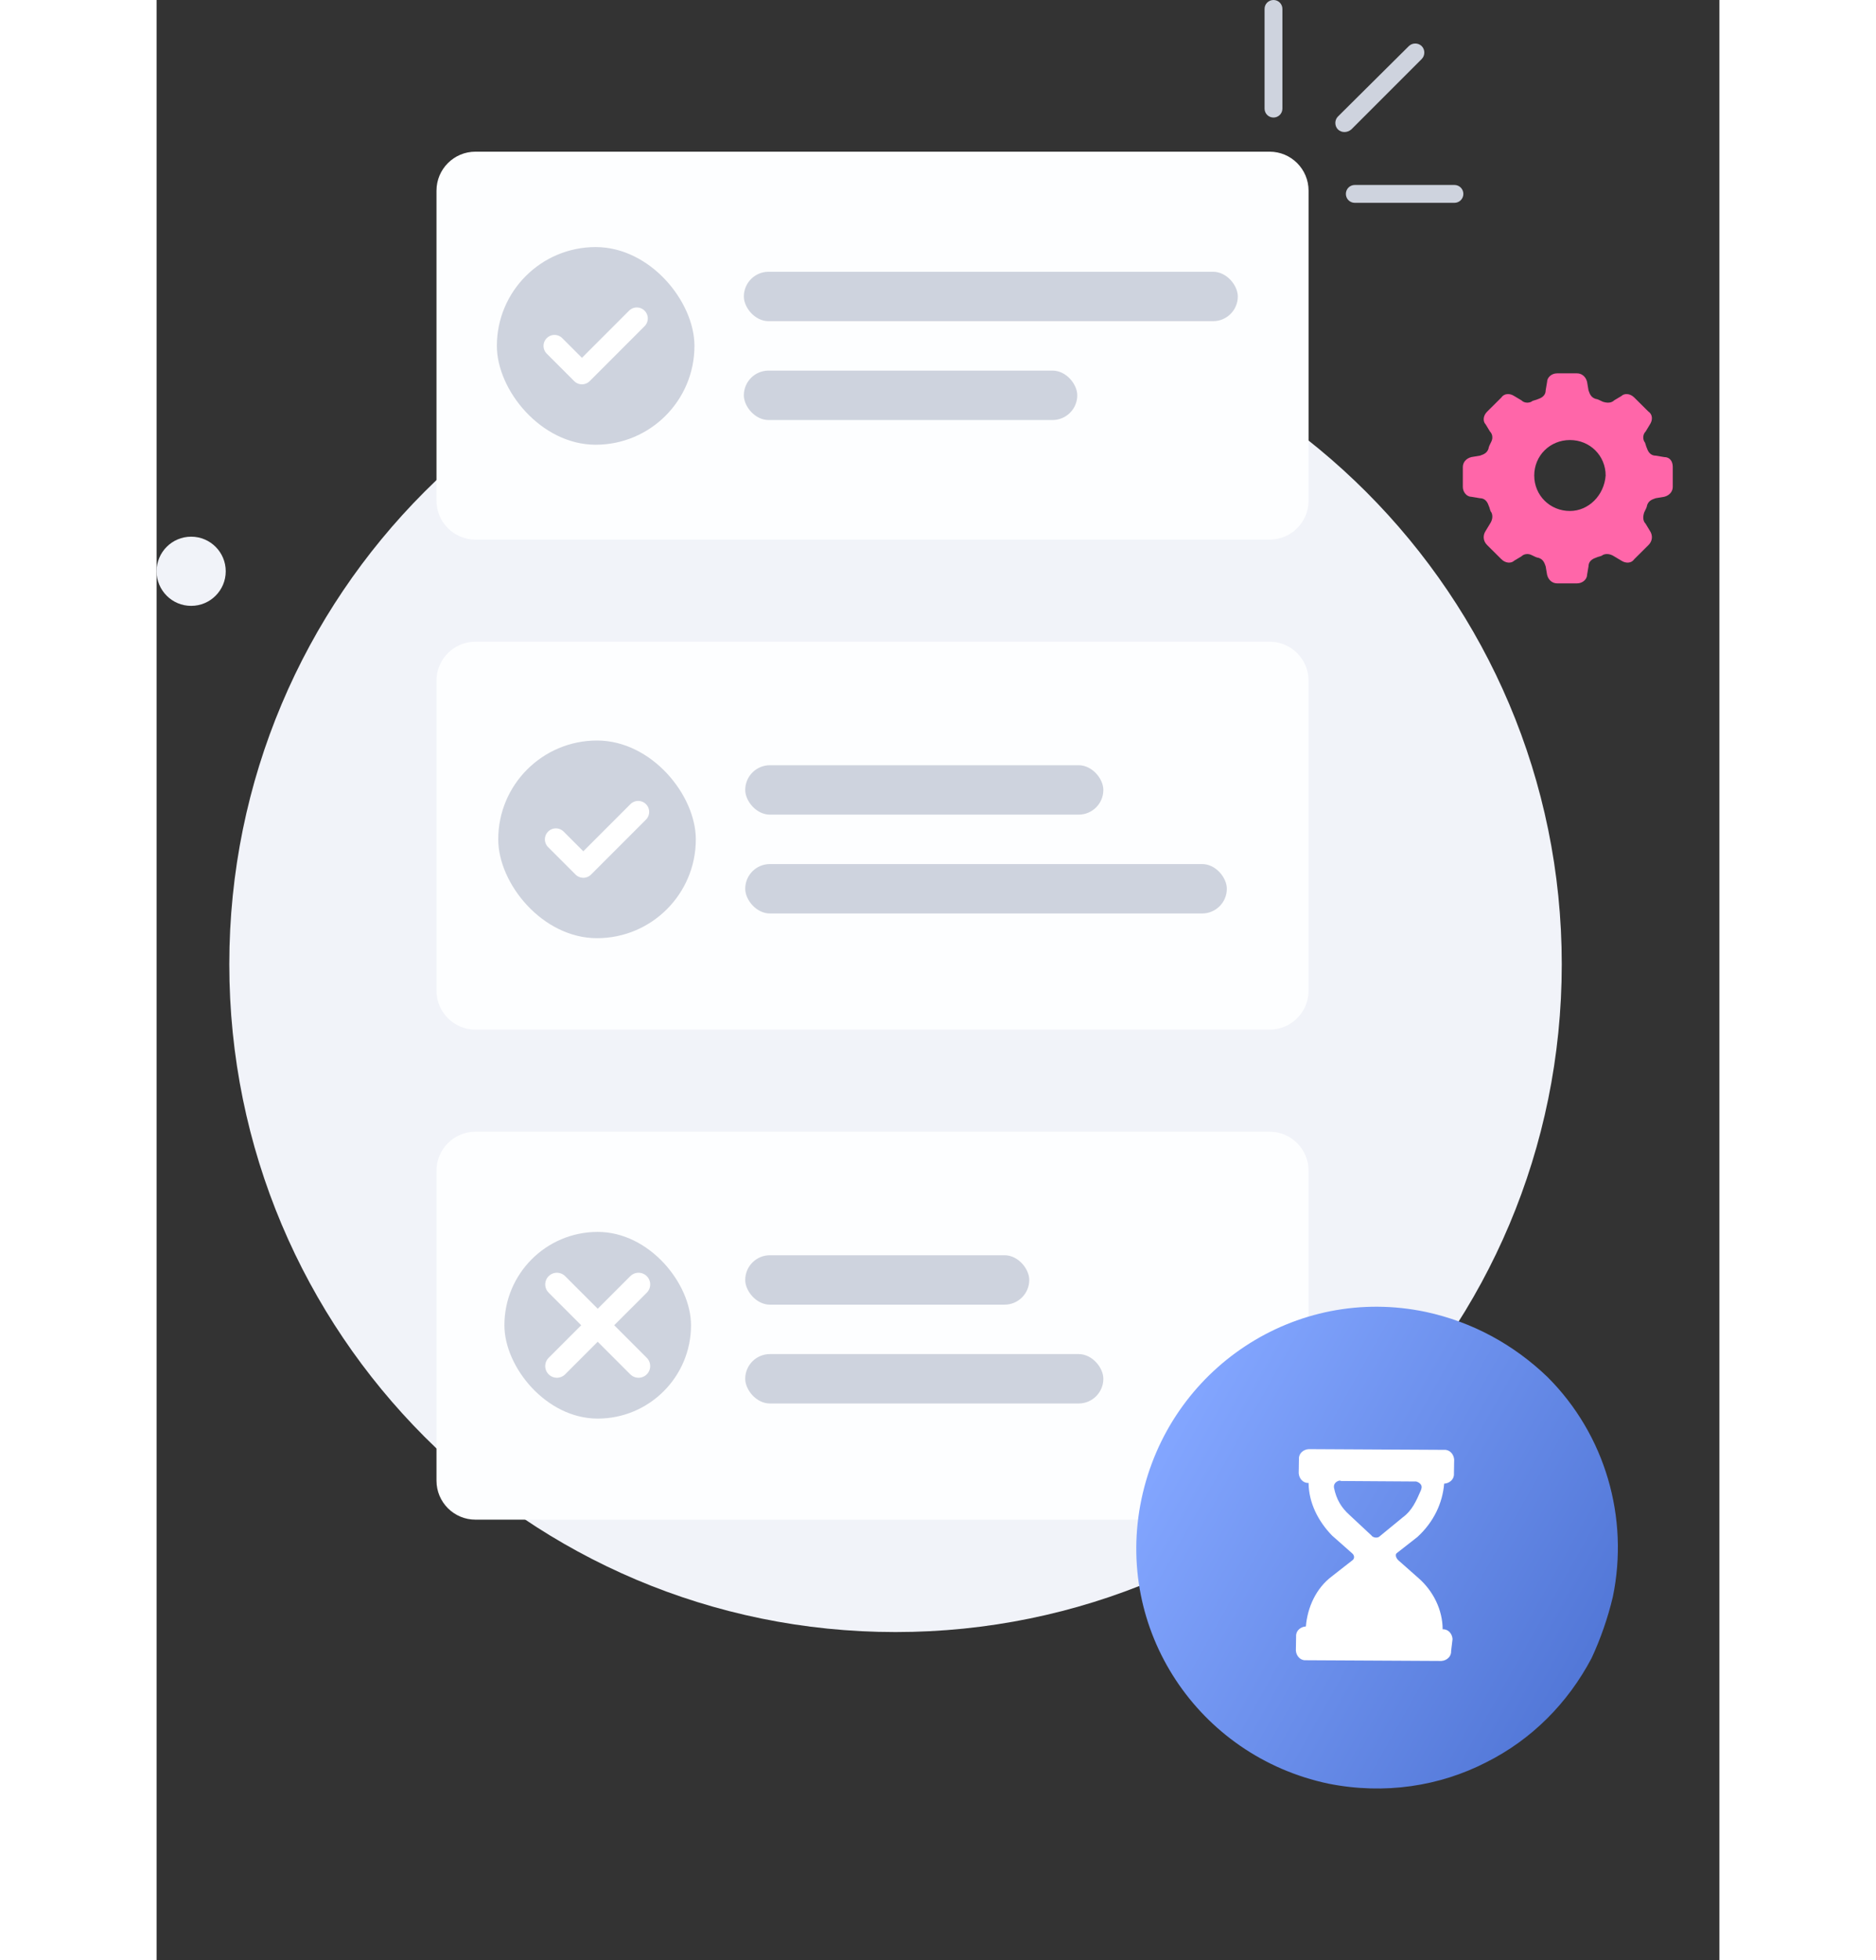 <svg width="180" height="188" viewBox="0 0 134 168" fill="none" xmlns="http://www.w3.org/2000/svg">
<rect x="0" y="0" width="134" height="168" fill="#333333" stroke="none"/>
<path d="M63.359 139.885C94.906 139.885 120.482 114.309 120.482 82.648C120.482 50.988 94.794 25.412 63.359 25.412C31.811 25.412 6.235 50.988 6.235 82.648C6.235 114.309 31.811 139.885 63.359 139.885Z" fill="#F1F3F9"/>
<path d="M2.965 51.929C4.602 51.929 5.929 50.602 5.929 48.965C5.929 47.327 4.602 46 2.965 46C1.327 46 0 47.327 0 48.965C0 50.602 1.327 51.929 2.965 51.929Z" fill="#F1F3F9"/>
<path d="M129.265 39.176L128.531 39.054C128.163 39.054 127.919 38.811 127.796 38.446C127.674 38.203 127.673 37.96 127.551 37.838C127.429 37.595 127.429 37.23 127.674 36.986L128.041 36.378C128.286 36.014 128.286 35.527 127.918 35.284L126.694 34.068C126.327 33.703 125.837 33.703 125.592 33.946L124.98 34.311C124.735 34.554 124.367 34.554 124 34.432C123.755 34.311 123.51 34.19 123.388 34.19C123.021 34.068 122.898 33.825 122.776 33.46L122.653 32.73C122.531 32.243 122.163 32 121.796 32H120.082C119.592 32 119.225 32.365 119.225 32.73L119.102 33.46C119.102 33.825 118.857 34.068 118.49 34.19C118.245 34.311 118 34.311 117.878 34.432C117.633 34.554 117.265 34.554 117.021 34.311L116.408 33.946C116.041 33.703 115.551 33.703 115.306 34.068L114.082 35.284C113.714 35.649 113.714 36.135 113.959 36.378L114.327 36.986C114.572 37.23 114.571 37.595 114.449 37.838C114.327 38.081 114.204 38.325 114.204 38.446C114.082 38.811 113.837 38.933 113.469 39.054L112.735 39.176C112.245 39.298 112 39.662 112 40.027V41.73C112 42.216 112.367 42.581 112.735 42.581L113.469 42.703C113.837 42.703 114.082 42.946 114.204 43.311C114.327 43.554 114.327 43.797 114.449 43.919C114.571 44.162 114.572 44.527 114.327 44.892L113.959 45.5C113.714 45.865 113.714 46.351 114.082 46.716L115.306 47.932C115.673 48.297 116.163 48.297 116.408 48.054L117.021 47.689C117.265 47.446 117.633 47.446 117.878 47.568C118.123 47.689 118.367 47.81 118.49 47.81C118.857 47.932 118.98 48.175 119.102 48.54L119.225 49.27C119.347 49.757 119.714 50 120.082 50H121.796C122.286 50 122.653 49.635 122.653 49.27L122.776 48.54C122.776 48.175 123.021 47.932 123.388 47.81C123.633 47.689 123.878 47.689 124 47.568C124.245 47.446 124.612 47.446 124.98 47.689L125.592 48.054C125.959 48.297 126.449 48.297 126.694 47.932L127.918 46.716C128.286 46.351 128.286 45.865 128.041 45.5L127.674 44.892C127.429 44.648 127.429 44.284 127.551 43.919C127.673 43.676 127.796 43.433 127.796 43.311C127.919 42.946 128.163 42.825 128.531 42.703L129.265 42.581C129.755 42.459 130 42.094 130 41.73V40.027C130 39.541 129.755 39.176 129.265 39.176ZM121.184 43.797C119.469 43.797 118.122 42.459 118.122 40.757C118.122 39.054 119.469 37.716 121.184 37.716C122.898 37.716 124.245 39.054 124.245 40.757C124.122 42.459 122.776 43.797 121.184 43.797Z" fill="#FF66A9"/>
<path d="M95.765 10.074C95.34 10.074 95 9.734 95 9.309V0.765C95 0.34 95.34 0 95.765 0C96.19 0 96.53 0.34 96.53 0.765V9.309C96.53 9.734 96.19 10.074 95.765 10.074Z" fill="#CED3DE"/>
<path d="M101.971 16.62C101.971 16.195 102.311 15.854 102.736 15.854H111.28C111.705 15.854 112.045 16.195 112.045 16.62C112.045 17.045 111.705 17.385 111.28 17.385H102.736C102.311 17.385 101.971 17.045 101.971 16.62Z" fill="#CED3DE"/>
<path d="M101.291 11.094C100.993 10.796 100.993 10.286 101.291 9.988L107.369 3.953C107.667 3.655 108.177 3.655 108.474 3.953C108.772 4.25 108.772 4.76 108.474 5.058L102.438 11.094C102.098 11.391 101.588 11.391 101.291 11.094Z" fill="#CED3DE"/>
<g filter="">
<path d="M95.431 97C97.277 97 98.773 98.496 98.773 100.342V126.909C98.773 128.755 97.277 130.251 95.431 130.251H27.342C25.496 130.251 24 128.755 24 126.909L24 100.342C24 98.496 25.496 97 27.342 97L95.431 97Z" fill="#FDFEFF"/>
</g>
<rect x="50.471" y="107.588" width="24.353" height="4.235" rx="2.118" fill="#CED3DE"/>
<rect x="50.471" y="116.059" width="30.706" height="4.235" rx="2.118" fill="#CED3DE"/>
<g clip-path="url(#clip0_548_41013)">
<rect x="29.823" y="105.588" width="16" height="16" rx="8" fill="#CED3DE"/>
<path d="M34.323 117.088L41.324 110.088" stroke="white" stroke-width="2" stroke-linecap="round" stroke-linejoin="round"/>
<path d="M34.323 110.088L41.323 117.088" stroke="white" stroke-width="2" stroke-linecap="round" stroke-linejoin="round"/>
</g>
<g filter="">
<path d="M95.431 55C97.277 55 98.773 56.496 98.773 58.342V84.909C98.773 86.755 97.277 88.251 95.431 88.251H27.342C25.496 88.251 24 86.755 24 84.909L24 58.342C24 56.496 25.496 55 27.342 55L95.431 55Z" fill="#FDFEFF"/>
</g>
<rect x="50.471" y="65.588" width="30.706" height="4.235" rx="2.118" fill="#CED3DE"/>
<rect x="50.471" y="74.059" width="41.294" height="4.235" rx="2.118" fill="#CED3DE"/>
<rect x="29.294" y="63.471" width="16.941" height="16.941" rx="8.471" fill="#CED3DE"/>
<path d="M34.235 71.941L36.588 74.294L41.294 69.588" stroke="white" stroke-width="1.882" stroke-linecap="round" stroke-linejoin="round"/>
<g filter="#FDFEFF">
<path d="M95.431 13C97.277 13 98.773 14.496 98.773 16.342V42.909C98.773 44.755 97.277 46.251 95.431 46.251H27.342C25.496 46.251 24 44.755 24 42.909L24 16.342C24 14.496 25.496 13 27.342 13L95.431 13Z" fill="#FDFEFF"/>
</g>
<rect x="50.353" y="23.294" width="42.353" height="4.235" rx="2.118" fill="#CED3DE"/>
<rect x="50.353" y="31.765" width="28.588" height="4.235" rx="2.118" fill="#CED3DE"/>
<rect x="29.177" y="21.177" width="16.941" height="16.941" rx="8.471" fill="#CED3DE"/>
<path d="M34.118 29.647L36.471 32L41.176 27.294" stroke="white" stroke-width="1.882" stroke-linecap="round" stroke-linejoin="round"/>
<g filter="">
<path d="M124.864 136.856C124.434 138.684 123.789 140.511 123.037 142.124C120.994 145.995 117.877 149.113 114.008 151.048C110.031 153.091 105.302 153.843 100.465 152.876C89.286 150.51 82.085 139.651 84.45 128.47C86.814 117.288 97.67 110.084 108.849 112.45C112.825 113.31 116.372 115.245 119.275 118.041C124.219 122.986 126.261 130.082 124.864 136.856Z" fill="url(#paint4_linear_548_41013)"/>
</g>
<path d="M110.398 127.165C110.865 127.138 111.266 126.787 111.237 126.322L111.257 125.106C111.228 124.64 110.876 124.241 110.409 124.268L98.786 124.206C98.319 124.234 97.919 124.585 97.947 125.05L97.928 126.266C97.956 126.731 98.309 127.131 98.776 127.104C98.784 128.785 99.584 130.373 100.784 131.61L102.518 133.143C102.765 133.362 102.689 133.647 102.508 133.751L100.764 135.115C99.42 136.129 98.677 137.761 98.543 139.404C98.076 139.432 97.676 139.782 97.704 140.248L97.684 141.464C97.713 141.929 98.065 142.329 98.532 142.301L110.155 142.363C110.622 142.335 111.022 141.985 110.994 141.519L111.118 140.484C111.089 140.019 110.737 139.619 110.27 139.647C110.261 137.965 109.462 136.377 108.223 135.282L106.49 133.75C106.242 133.531 106.176 133.207 106.357 133.103L108.101 131.739C109.521 130.441 110.264 128.808 110.398 127.165ZM106.872 130.036L104.909 131.647C104.69 131.894 104.261 131.779 104.157 131.598L102.319 129.884C101.576 129.228 101.157 128.505 100.957 127.535C100.891 127.212 101.11 126.966 101.434 126.9C101.434 126.9 101.434 126.9 101.577 126.938L107.998 126.98C108.283 127.057 108.531 127.275 108.455 127.56C108.455 127.56 108.455 127.56 108.417 127.703C108.007 128.661 107.635 129.477 106.872 130.036Z" fill="white"/>
<defs>
<filter id="filter0_d_548_41013" x="7" y="87" width="108.773" height="67.251" filterUnits="userSpaceOnUse" color-interpolation-filters="sRGB">
<feFlood flood-opacity="0" result="BackgroundImageFix"/>
<feColorMatrix in="SourceAlpha" type="matrix" values="0 0 0 0 0 0 0 0 0 0 0 0 0 0 0 0 0 0 127 0" result="hardAlpha"/>
<feOffset dy="7"/>
<feGaussianBlur stdDeviation="8.5"/>
<feColorMatrix type="matrix" values="0 0 0 0 0.398 0 0 0 0 0.477 0 0 0 0 0.575 0 0 0 0.27 0"/>
<feBlend mode="normal" in2="BackgroundImageFix" result="effect1_dropShadow_548_41013"/>
<feBlend mode="normal" in="SourceGraphic" in2="effect1_dropShadow_548_41013" result="shape"/>
</filter>
<filter id="filter1_d_548_41013" x="7" y="45" width="108.773" height="67.251" filterUnits="userSpaceOnUse" color-interpolation-filters="sRGB">
<feFlood flood-opacity="0" result="BackgroundImageFix"/>
<feColorMatrix in="SourceAlpha" type="matrix" values="0 0 0 0 0 0 0 0 0 0 0 0 0 0 0 0 0 0 127 0" result="hardAlpha"/>
<feOffset dy="7"/>
<feGaussianBlur stdDeviation="8.5"/>
<feColorMatrix type="matrix" values="0 0 0 0 0.398 0 0 0 0 0.477 0 0 0 0 0.575 0 0 0 0.27 0"/>
<feBlend mode="normal" in2="BackgroundImageFix" result="effect1_dropShadow_548_41013"/>
<feBlend mode="normal" in="SourceGraphic" in2="effect1_dropShadow_548_41013" result="shape"/>
</filter>
<filter id="filter2_d_548_41013" x="7" y="3" width="108.773" height="67.251" filterUnits="userSpaceOnUse" color-interpolation-filters="sRGB">
<feFlood flood-opacity="0" result="BackgroundImageFix"/>
<feColorMatrix in="SourceAlpha" type="matrix" values="0 0 0 0 0 0 0 0 0 0 0 0 0 0 0 0 0 0 127 0" result="hardAlpha"/>
<feOffset dy="7"/>
<feGaussianBlur stdDeviation="8.5"/>
<feColorMatrix type="matrix" values="0 0 0 0 0.398 0 0 0 0 0.477 0 0 0 0 0.575 0 0 0 0.27 0"/>
<feBlend mode="normal" in2="BackgroundImageFix" result="effect1_dropShadow_548_41013"/>
<feBlend mode="normal" in="SourceGraphic" in2="effect1_dropShadow_548_41013" result="shape"/>
</filter>
<filter id="filter3_d_548_41013" x="75.529" y="108.824" width="58.235" height="58.235" filterUnits="userSpaceOnUse" color-interpolation-filters="sRGB">
<feFlood flood-opacity="0" result="BackgroundImageFix"/>
<feColorMatrix in="SourceAlpha" type="matrix" values="0 0 0 0 0 0 0 0 0 0 0 0 0 0 0 0 0 0 127 0" result="hardAlpha"/>
<feOffset dy="5.294"/>
<feGaussianBlur stdDeviation="4.235"/>
<feColorMatrix type="matrix" values="0 0 0 0 0.113 0 0 0 0 0.296 0 0 0 0 1 0 0 0 0.22 0"/>
<feBlend mode="normal" in2="BackgroundImageFix" result="effect1_dropShadow_548_41013"/>
<feBlend mode="normal" in="SourceGraphic" in2="effect1_dropShadow_548_41013" result="shape"/>
</filter>
<linearGradient id="paint0_linear_548_41013" x1="112.025" y1="40.761" x2="129.486" y2="40.761" gradientUnits="userSpaceOnUse">
<stop stop-color="#FF66A9"/>
<stop offset="1" stop-color="#F53689"/>
</linearGradient>
<linearGradient id="paint1_linear_548_41013" x1="61.362" y1="96.231" x2="61.362" y2="130.61" gradientUnits="userSpaceOnUse">
<stop stop-color="#FDFEFF"/>
<stop offset="0.996" stop-color="#ECF0F5"/>
</linearGradient>
<linearGradient id="paint2_linear_548_41013" x1="61.362" y1="54.231" x2="61.362" y2="88.61" gradientUnits="userSpaceOnUse">
<stop stop-color="#FDFEFF"/>
<stop offset="0.996" stop-color="#ECF0F5"/>
</linearGradient>
<linearGradient id="paint3_linear_548_41013" x1="61.362" y1="12.231" x2="61.362" y2="46.61" gradientUnits="userSpaceOnUse">
<stop stop-color="#FDFEFF"/>
<stop offset="0.996" stop-color="#ECF0F5"/>
</linearGradient>
<linearGradient id="paint4_linear_548_41013" x1="86.417" y1="122.814" x2="122.979" y2="143.408" gradientUnits="userSpaceOnUse">
<stop stop-color="#83A6FF"/>
<stop offset="0.995" stop-color="#5277D7"/>
</linearGradient>
<clipPath id="clip0_548_41013">
<rect x="29.294" y="105.471" width="16.941" height="16.941" rx="3.765" fill="white"/>
</clipPath>
</defs>
</svg>
